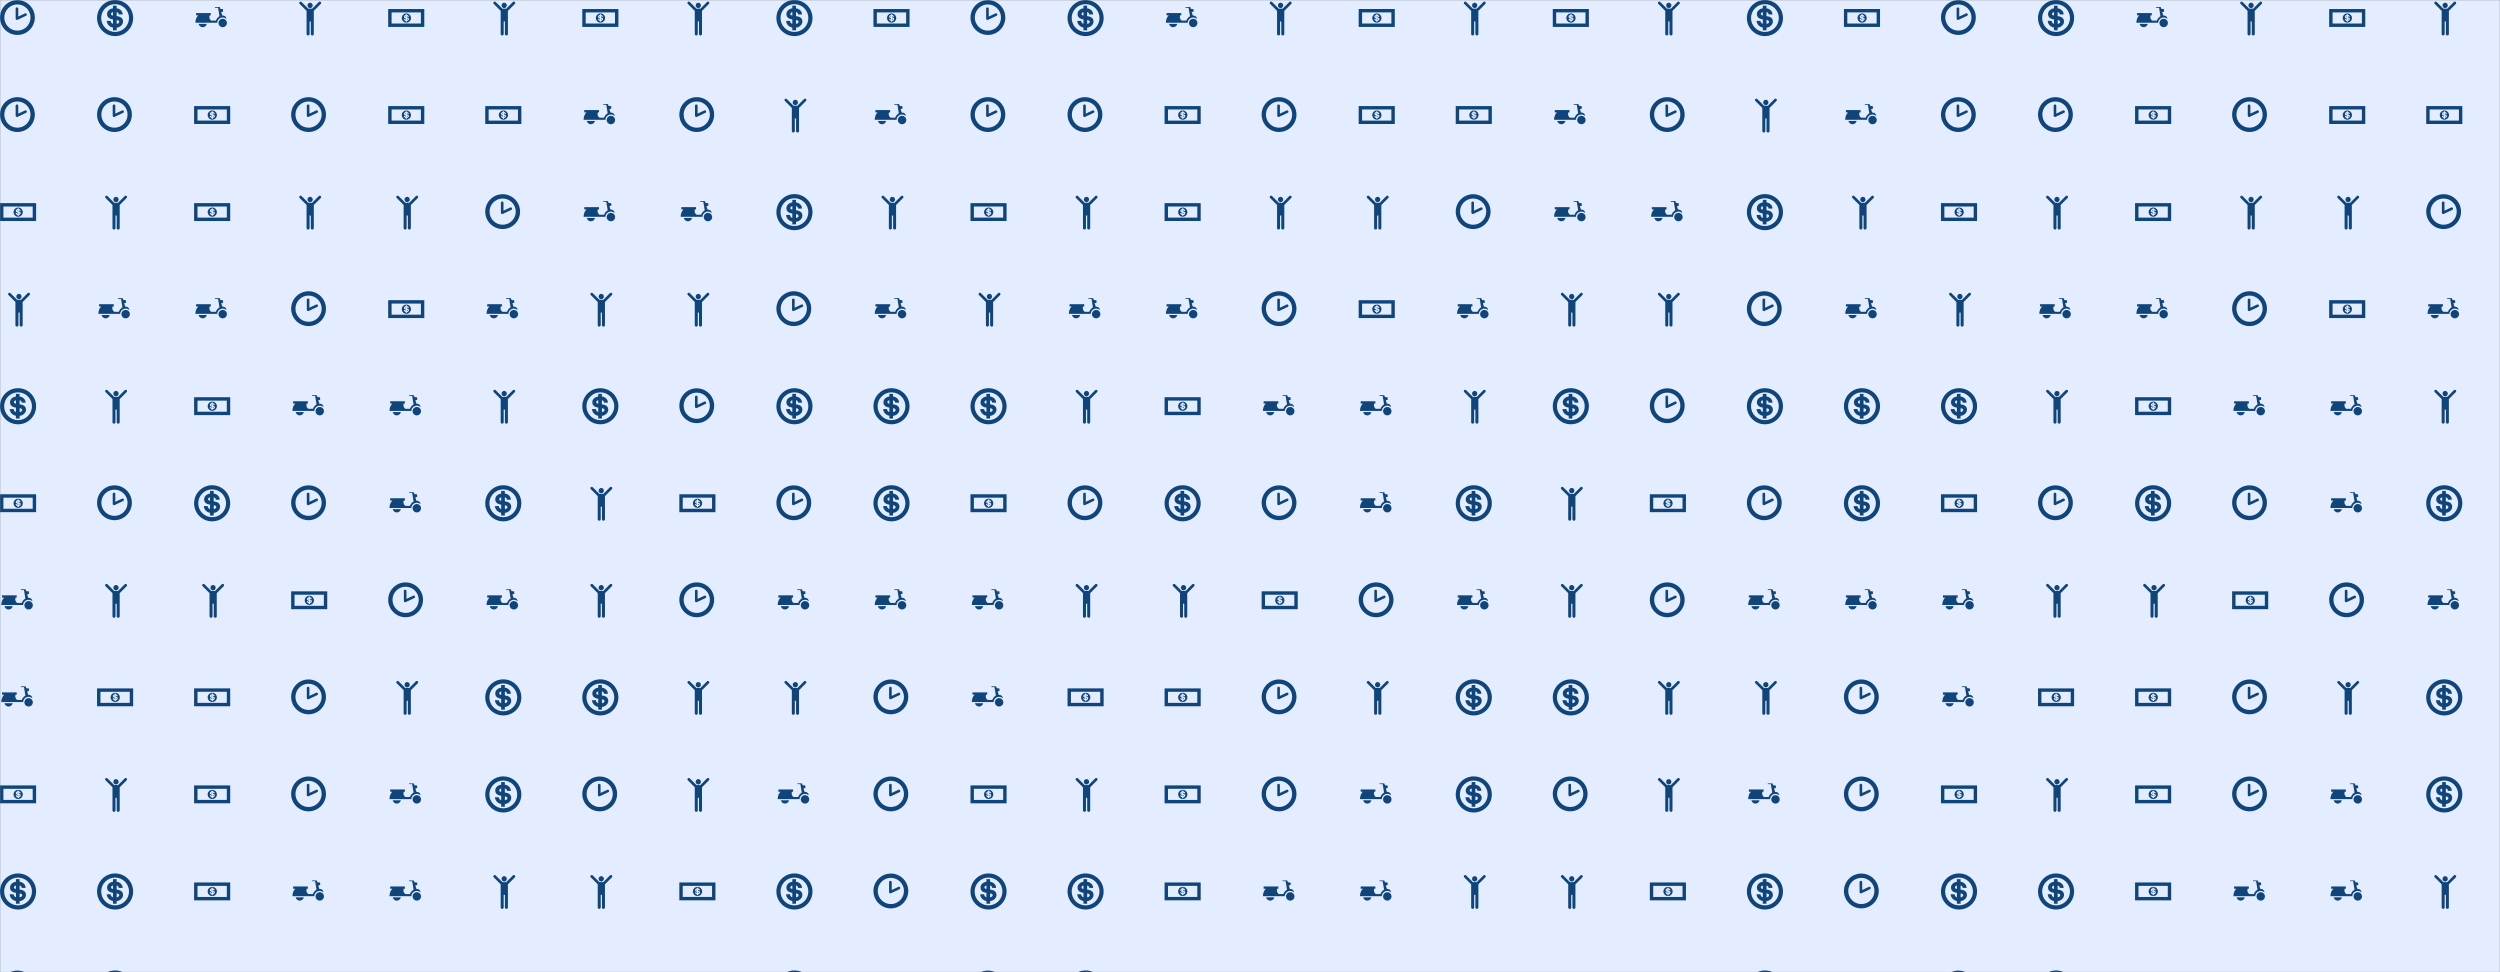 <svg xmlns="http://www.w3.org/2000/svg" version="1.1" xmlns:xlink="http://www.w3.org/1999/xlink" xmlns:svgjs="http://svgjs.com/svgjs" width="1440" height="560" preserveAspectRatio="none" viewBox="0 0 1440 560"><rect x="0" y="0" width="1440" height="560" fill="#808080" stroke="none"/><g mask="url(&quot;#SvgjsMask1409&quot;)" fill="none"><rect width="1440" height="560" x="0" y="0" fill="rgba(227, 237, 255, 1)"></rect><use xlink:href="#SvgjsG1415" transform="translate(0, 0)" fill="#0f457b"></use><use xlink:href="#SvgjsG1415" transform="translate(0, 559)" fill="#0f457b"></use><use xlink:href="#SvgjsG1415" transform="translate(559, 0)" fill="#0f457b"></use><use xlink:href="#SvgjsG1415" transform="translate(559, 559)" fill="#0f457b"></use><use xlink:href="#SvgjsG1415" transform="translate(1118, 0)" fill="#0f457b"></use><use xlink:href="#SvgjsG1415" transform="translate(1118, 559)" fill="#0f457b"></use></g><defs><mask id="SvgjsMask1409"><rect width="1440" height="560" fill="#ffffff"></rect></mask><g id="SvgjsG1411"><path d="M8.312 8.242l0 0.521c0.492-0.069 0.443-0.509 0-0.52v-0.001z m-0.51-0.627V7.155c-0.365 0.064-0.358 0.454 0 0.46z"></path><path d="M8.055 5.946c-1.128 0-2.044 0.915-2.044 2.043 0 1.129 0.915 2.044 2.045 2.044 1.129 0 2.043-0.915 2.043-2.044 0-1.128-0.915-2.043-2.043-2.043l-0.001 0z m0.251 3.336v0.364h-0.507v-0.37c-0.29-0.043-0.822-0.323-0.855-0.924h0.534c0.034 0.154 0.078 0.34 0.321 0.409l-0.001-0.605c-0.334-0.048-0.814-0.194-0.814-0.73 0-0.602 0.666-0.789 0.813-0.789v-0.364h0.502v0.364c0.338 0.02 0.83 0.302 0.829 0.84h-0.528c-0.014-0.16-0.137-0.317-0.296-0.327v0.554c0.403 0.041 0.877 0.195 0.877 0.738 0 0.473-0.475 0.818-0.877 0.84h0.002z"></path><path d="M0 11.93h16V4H0v7.93z m1.508-1.508V5.508h12.984V10.422H1.508z"></path></g><g id="SvgjsG1413"><path d="M7.996 16h-0.001c-2.137-0.001-4.145-0.834-5.655-2.345C0.829 12.142-0.002 10.132 0 7.995-0.002 5.861 0.828 3.853 2.338 2.342 3.848 0.832 5.855 0 7.99 0h0.01C10.136 0 12.146 0.832 13.656 2.342c1.51 1.51 2.342 3.518 2.344 5.653-0.002 2.139-0.835 4.148-2.346 5.66-1.512 1.511-3.521 2.344-5.658 2.345z m-0.006-14.161c-1.644 0-3.189 0.64-4.351 1.804-1.162 1.163-1.801 2.708-1.8 4.352-0.001 1.648 0.639 3.196 1.802 4.359 1.163 1.164 2.709 1.805 4.354 1.807 3.398-0.002 6.163-2.768 6.167-6.166-0.002-3.394-2.765-6.155-6.16-6.155h-0.01z"></path><path d="M8.692 7.143V5.35c0.511 0.037 0.91 0.544 0.957 1.062h1.697c0.002-1.741-1.581-2.657-2.672-2.724v-1.175H7.056v1.175c-0.476 0.004-2.622 0.611-2.62 2.558-0.003 1.733 1.545 2.206 2.62 2.358v1.959c-0.783-0.222-0.926-0.824-1.036-1.323h-1.723c0.11 1.949 1.823 2.856 2.759 2.995v1.202h1.636v-1.184c1.294-0.07 2.827-1.187 2.829-2.716-0.002-1.758-1.529-2.256-2.829-2.393zM7.064 6.855c-1.152-0.018-1.175-1.281 0-1.488v1.488z m1.645 3.717V8.883c1.427 0.039 1.586 1.462 0 1.689z"></path></g><g id="SvgjsG1410"><path d="M7.713 15.485C3.459 15.485 0 12.025 0 7.768 0 3.513 3.459 0.051 7.713 0.051S15.432 3.513 15.432 7.768c0 4.257-3.465 7.716-7.719 7.717z m0-1.91c3.201 0 5.81-2.604 5.81-5.809 0-3.199-2.61-5.807-5.81-5.807-3.202 0-5.804 2.609-5.804 5.807-0.001 3.206 2.602 5.809 5.804 5.809z"></path><path d="M7.753 8.787a0.574 0.574 0 0 1-0.554-0.042 0.578 0.578 0 0 1-0.259-0.399L6.931 3.862a0.58 0.58 0 0 1 1.162 0v3.478l2.975-1.4a0.578 0.578 0 0 1 0.773 0.275c0.138 0.292 0.011 0.637-0.276 0.774l-3.81 1.798z"></path></g><g id="SvgjsG1412"><path d="M8.43 3.58a1.188 1.188 0 0 0 0-2.372 1.186 1.186 0 0 0 0 2.372"></path><path d="M9.314 3.844h-1.73L4.634 0.894A0.6 0.6 0 0 0 3.78 0.874a0.6 0.6 0 0 0-0.024 0.856l3.08 3.086v10.228a0.664 0.664 0 0 0 1.334 0V9.496h0.54v5.548c0 0.37 0.304 0.668 0.67 0.668 0.368 0 0.664-0.3 0.664-0.668L10.04 4.816 13.12 1.73a0.6 0.6 0 0 0-0.02-0.854 0.6 0.6 0 0 0-0.856 0.02L9.314 3.84z"></path></g><g id="SvgjsG1414"><path d="M12.676 8.32c-1.028 0-1.863 0.836-1.864 1.867 0 1.031 0.836 1.86 1.867 1.859S14.542 11.218 14.542 10.187c0-1.031-0.836-1.867-1.866-1.867M1.982 10.578c0.185 0.832 0.93 1.484 1.821 1.484 0.9 0 1.653-0.64 1.825-1.486H1.982z" fill-rule="evenodd"></path><path d="M14.32 8.213c-0.332-1.502-1.822-1.333-1.822-1.333l-0.454-1.458c-0.014-0.062 0.076-0.089 0.077-0.089l0.768-0.231-0.107-1.081L11.881 3.947C11.623 3.973 11.563 3.733 11.563 3.733l-0.107-0.373C11.383 3.07 11.129 3.102 11.129 3.102H9.333c-0.256 0.19 0.044 0.343 0.045 0.343h1.102c0.103-0.018 0.164 0.107 0.164 0.107l0.604 3.627c-1.358 0.907-1.582 1.959-1.582 1.959H7.614c-1.28-0.965-0.711-2.35-0.711-2.35h0.498v-1.007H0.88v1.007h0.996c-1.387 1.326-1.28 3.285-1.28 3.285h9.656A2.428 2.428 0 0 1 14.222 8.309s0.142 0.103 0.098-0.097" fill-rule="evenodd"></path></g><g id="SvgjsG1415"><use xlink:href="#SvgjsG1410" transform="translate(0, 0) scale(1.3)" fill="#0f457b"></use><use xlink:href="#SvgjsG1410" transform="translate(0, 55.9) scale(1.3)" fill="#0f457b"></use><use xlink:href="#SvgjsG1411" transform="translate(0, 111.8) scale(1.3)" fill="#0f457b"></use><use xlink:href="#SvgjsG1412" transform="translate(0, 167.7) scale(1.3)" fill="#0f457b"></use><use xlink:href="#SvgjsG1413" transform="translate(0, 223.6) scale(1.3)" fill="#0f457b"></use><use xlink:href="#SvgjsG1411" transform="translate(0, 279.5) scale(1.3)" fill="#0f457b"></use><use xlink:href="#SvgjsG1414" transform="translate(0, 335.4) scale(1.3)" fill="#0f457b"></use><use xlink:href="#SvgjsG1414" transform="translate(0, 391.3) scale(1.3)" fill="#0f457b"></use><use xlink:href="#SvgjsG1411" transform="translate(0, 447.2) scale(1.3)" fill="#0f457b"></use><use xlink:href="#SvgjsG1413" transform="translate(0, 503.1) scale(1.3)" fill="#0f457b"></use><use xlink:href="#SvgjsG1413" transform="translate(55.9, 0) scale(1.3)" fill="#0f457b"></use><use xlink:href="#SvgjsG1410" transform="translate(55.9, 55.9) scale(1.3)" fill="#0f457b"></use><use xlink:href="#SvgjsG1412" transform="translate(55.9, 111.8) scale(1.3)" fill="#0f457b"></use><use xlink:href="#SvgjsG1414" transform="translate(55.9, 167.7) scale(1.3)" fill="#0f457b"></use><use xlink:href="#SvgjsG1412" transform="translate(55.9, 223.6) scale(1.3)" fill="#0f457b"></use><use xlink:href="#SvgjsG1410" transform="translate(55.9, 279.5) scale(1.3)" fill="#0f457b"></use><use xlink:href="#SvgjsG1412" transform="translate(55.9, 335.4) scale(1.3)" fill="#0f457b"></use><use xlink:href="#SvgjsG1411" transform="translate(55.9, 391.3) scale(1.3)" fill="#0f457b"></use><use xlink:href="#SvgjsG1412" transform="translate(55.9, 447.2) scale(1.3)" fill="#0f457b"></use><use xlink:href="#SvgjsG1413" transform="translate(55.9, 503.1) scale(1.3)" fill="#0f457b"></use><use xlink:href="#SvgjsG1414" transform="translate(111.8, 0) scale(1.3)" fill="#0f457b"></use><use xlink:href="#SvgjsG1411" transform="translate(111.8, 55.9) scale(1.3)" fill="#0f457b"></use><use xlink:href="#SvgjsG1411" transform="translate(111.8, 111.8) scale(1.3)" fill="#0f457b"></use><use xlink:href="#SvgjsG1414" transform="translate(111.8, 167.7) scale(1.3)" fill="#0f457b"></use><use xlink:href="#SvgjsG1411" transform="translate(111.8, 223.6) scale(1.3)" fill="#0f457b"></use><use xlink:href="#SvgjsG1413" transform="translate(111.8, 279.5) scale(1.3)" fill="#0f457b"></use><use xlink:href="#SvgjsG1412" transform="translate(111.8, 335.4) scale(1.3)" fill="#0f457b"></use><use xlink:href="#SvgjsG1411" transform="translate(111.8, 391.3) scale(1.3)" fill="#0f457b"></use><use xlink:href="#SvgjsG1411" transform="translate(111.8, 447.2) scale(1.3)" fill="#0f457b"></use><use xlink:href="#SvgjsG1411" transform="translate(111.8, 503.1) scale(1.3)" fill="#0f457b"></use><use xlink:href="#SvgjsG1412" transform="translate(167.7, 0) scale(1.3)" fill="#0f457b"></use><use xlink:href="#SvgjsG1410" transform="translate(167.7, 55.9) scale(1.3)" fill="#0f457b"></use><use xlink:href="#SvgjsG1412" transform="translate(167.7, 111.8) scale(1.3)" fill="#0f457b"></use><use xlink:href="#SvgjsG1410" transform="translate(167.7, 167.7) scale(1.3)" fill="#0f457b"></use><use xlink:href="#SvgjsG1414" transform="translate(167.7, 223.6) scale(1.3)" fill="#0f457b"></use><use xlink:href="#SvgjsG1410" transform="translate(167.7, 279.5) scale(1.3)" fill="#0f457b"></use><use xlink:href="#SvgjsG1411" transform="translate(167.7, 335.4) scale(1.3)" fill="#0f457b"></use><use xlink:href="#SvgjsG1410" transform="translate(167.7, 391.3) scale(1.3)" fill="#0f457b"></use><use xlink:href="#SvgjsG1410" transform="translate(167.7, 447.2) scale(1.3)" fill="#0f457b"></use><use xlink:href="#SvgjsG1414" transform="translate(167.7, 503.1) scale(1.3)" fill="#0f457b"></use><use xlink:href="#SvgjsG1411" transform="translate(223.6, 0) scale(1.3)" fill="#0f457b"></use><use xlink:href="#SvgjsG1411" transform="translate(223.6, 55.9) scale(1.3)" fill="#0f457b"></use><use xlink:href="#SvgjsG1412" transform="translate(223.6, 111.8) scale(1.3)" fill="#0f457b"></use><use xlink:href="#SvgjsG1411" transform="translate(223.6, 167.7) scale(1.3)" fill="#0f457b"></use><use xlink:href="#SvgjsG1414" transform="translate(223.6, 223.6) scale(1.3)" fill="#0f457b"></use><use xlink:href="#SvgjsG1414" transform="translate(223.6, 279.5) scale(1.3)" fill="#0f457b"></use><use xlink:href="#SvgjsG1410" transform="translate(223.6, 335.4) scale(1.3)" fill="#0f457b"></use><use xlink:href="#SvgjsG1412" transform="translate(223.6, 391.3) scale(1.3)" fill="#0f457b"></use><use xlink:href="#SvgjsG1414" transform="translate(223.6, 447.2) scale(1.3)" fill="#0f457b"></use><use xlink:href="#SvgjsG1414" transform="translate(223.6, 503.1) scale(1.3)" fill="#0f457b"></use><use xlink:href="#SvgjsG1412" transform="translate(279.5, 0) scale(1.3)" fill="#0f457b"></use><use xlink:href="#SvgjsG1411" transform="translate(279.5, 55.9) scale(1.3)" fill="#0f457b"></use><use xlink:href="#SvgjsG1410" transform="translate(279.5, 111.8) scale(1.3)" fill="#0f457b"></use><use xlink:href="#SvgjsG1414" transform="translate(279.5, 167.7) scale(1.3)" fill="#0f457b"></use><use xlink:href="#SvgjsG1412" transform="translate(279.5, 223.6) scale(1.3)" fill="#0f457b"></use><use xlink:href="#SvgjsG1413" transform="translate(279.5, 279.5) scale(1.3)" fill="#0f457b"></use><use xlink:href="#SvgjsG1414" transform="translate(279.5, 335.4) scale(1.3)" fill="#0f457b"></use><use xlink:href="#SvgjsG1413" transform="translate(279.5, 391.3) scale(1.3)" fill="#0f457b"></use><use xlink:href="#SvgjsG1413" transform="translate(279.5, 447.2) scale(1.3)" fill="#0f457b"></use><use xlink:href="#SvgjsG1412" transform="translate(279.5, 503.1) scale(1.3)" fill="#0f457b"></use><use xlink:href="#SvgjsG1411" transform="translate(335.4, 0) scale(1.3)" fill="#0f457b"></use><use xlink:href="#SvgjsG1414" transform="translate(335.4, 55.9) scale(1.3)" fill="#0f457b"></use><use xlink:href="#SvgjsG1414" transform="translate(335.4, 111.8) scale(1.3)" fill="#0f457b"></use><use xlink:href="#SvgjsG1412" transform="translate(335.4, 167.7) scale(1.3)" fill="#0f457b"></use><use xlink:href="#SvgjsG1413" transform="translate(335.4, 223.6) scale(1.3)" fill="#0f457b"></use><use xlink:href="#SvgjsG1412" transform="translate(335.4, 279.5) scale(1.3)" fill="#0f457b"></use><use xlink:href="#SvgjsG1412" transform="translate(335.4, 335.4) scale(1.3)" fill="#0f457b"></use><use xlink:href="#SvgjsG1413" transform="translate(335.4, 391.3) scale(1.3)" fill="#0f457b"></use><use xlink:href="#SvgjsG1410" transform="translate(335.4, 447.2) scale(1.3)" fill="#0f457b"></use><use xlink:href="#SvgjsG1412" transform="translate(335.4, 503.1) scale(1.3)" fill="#0f457b"></use><use xlink:href="#SvgjsG1412" transform="translate(391.3, 0) scale(1.3)" fill="#0f457b"></use><use xlink:href="#SvgjsG1410" transform="translate(391.3, 55.9) scale(1.3)" fill="#0f457b"></use><use xlink:href="#SvgjsG1414" transform="translate(391.3, 111.8) scale(1.3)" fill="#0f457b"></use><use xlink:href="#SvgjsG1412" transform="translate(391.3, 167.7) scale(1.3)" fill="#0f457b"></use><use xlink:href="#SvgjsG1410" transform="translate(391.3, 223.6) scale(1.3)" fill="#0f457b"></use><use xlink:href="#SvgjsG1411" transform="translate(391.3, 279.5) scale(1.3)" fill="#0f457b"></use><use xlink:href="#SvgjsG1410" transform="translate(391.3, 335.4) scale(1.3)" fill="#0f457b"></use><use xlink:href="#SvgjsG1412" transform="translate(391.3, 391.3) scale(1.3)" fill="#0f457b"></use><use xlink:href="#SvgjsG1412" transform="translate(391.3, 447.2) scale(1.3)" fill="#0f457b"></use><use xlink:href="#SvgjsG1411" transform="translate(391.3, 503.1) scale(1.3)" fill="#0f457b"></use><use xlink:href="#SvgjsG1413" transform="translate(447.2, 0) scale(1.3)" fill="#0f457b"></use><use xlink:href="#SvgjsG1412" transform="translate(447.2, 55.9) scale(1.3)" fill="#0f457b"></use><use xlink:href="#SvgjsG1413" transform="translate(447.2, 111.8) scale(1.3)" fill="#0f457b"></use><use xlink:href="#SvgjsG1410" transform="translate(447.2, 167.7) scale(1.3)" fill="#0f457b"></use><use xlink:href="#SvgjsG1413" transform="translate(447.2, 223.6) scale(1.3)" fill="#0f457b"></use><use xlink:href="#SvgjsG1410" transform="translate(447.2, 279.5) scale(1.3)" fill="#0f457b"></use><use xlink:href="#SvgjsG1414" transform="translate(447.2, 335.4) scale(1.3)" fill="#0f457b"></use><use xlink:href="#SvgjsG1412" transform="translate(447.2, 391.3) scale(1.3)" fill="#0f457b"></use><use xlink:href="#SvgjsG1414" transform="translate(447.2, 447.2) scale(1.3)" fill="#0f457b"></use><use xlink:href="#SvgjsG1413" transform="translate(447.2, 503.1) scale(1.3)" fill="#0f457b"></use><use xlink:href="#SvgjsG1411" transform="translate(503.1, 0) scale(1.3)" fill="#0f457b"></use><use xlink:href="#SvgjsG1414" transform="translate(503.1, 55.9) scale(1.3)" fill="#0f457b"></use><use xlink:href="#SvgjsG1412" transform="translate(503.1, 111.8) scale(1.3)" fill="#0f457b"></use><use xlink:href="#SvgjsG1414" transform="translate(503.1, 167.7) scale(1.3)" fill="#0f457b"></use><use xlink:href="#SvgjsG1413" transform="translate(503.1, 223.6) scale(1.3)" fill="#0f457b"></use><use xlink:href="#SvgjsG1413" transform="translate(503.1, 279.5) scale(1.3)" fill="#0f457b"></use><use xlink:href="#SvgjsG1414" transform="translate(503.1, 335.4) scale(1.3)" fill="#0f457b"></use><use xlink:href="#SvgjsG1410" transform="translate(503.1, 391.3) scale(1.3)" fill="#0f457b"></use><use xlink:href="#SvgjsG1410" transform="translate(503.1, 447.2) scale(1.3)" fill="#0f457b"></use><use xlink:href="#SvgjsG1410" transform="translate(503.1, 503.1) scale(1.3)" fill="#0f457b"></use></g></defs></svg>